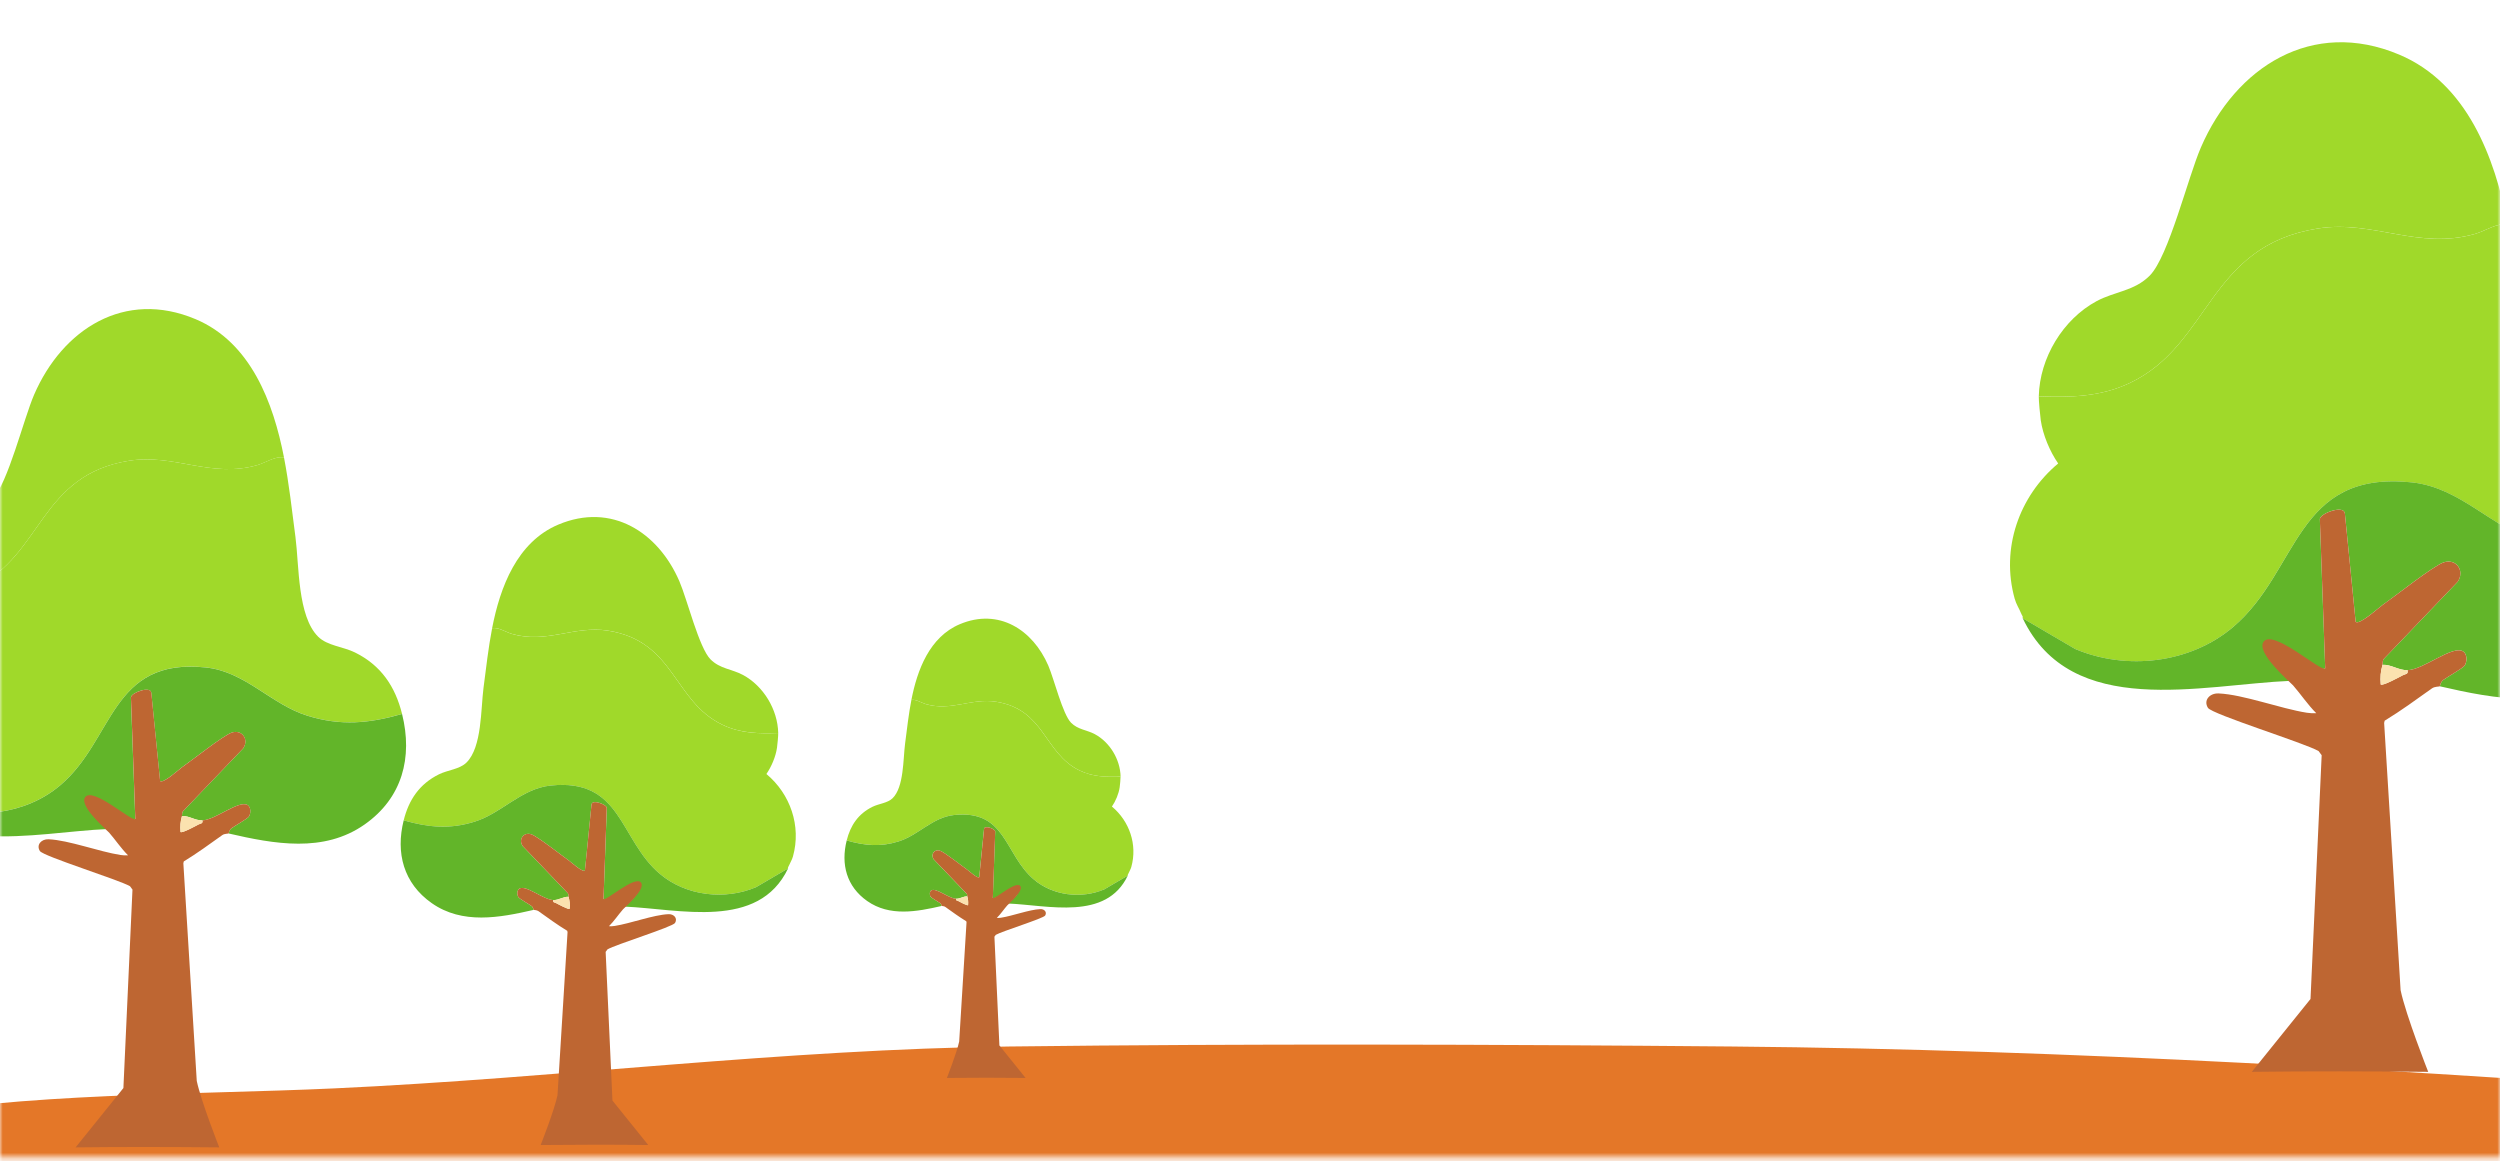 <svg width="450" height="209" viewBox="0 0 450 209" fill="none" xmlns="http://www.w3.org/2000/svg">
<mask id="mask0_262_3956" style="mask-type:alpha" maskUnits="userSpaceOnUse" x="0" y="0" width="450" height="209">
<path d="M450 0H0V208.333H450V0Z" fill="white"/>
</mask>
<g mask="url(#mask0_262_3956)">
<path d="M181.571 188.371C224.896 187.842 268.5 187.983 311.829 188.371C372.375 188.912 435.454 192.754 495.667 197.208C501.846 197.667 543.821 201.604 545.2 203.554C547.954 207.446 541.137 208.717 538.462 209.287C504.067 216.629 459.408 215.008 423.708 216.171C302.029 220.137 178.904 220.383 57.404 214.967C33.237 213.887 -6.596 215.246 -28.463 207.667C-29.613 207.271 -32.492 207.971 -31.442 205.458C-30.104 202.258 -24.058 201.992 -20.871 201.383C3.925 196.633 34.575 197.092 60.117 195.912C100.417 194.054 141.083 188.862 181.567 188.371H181.571Z" fill="#E47728"/>
<path d="M88.583 113.071C87.908 116.554 87.496 120.275 87.033 123.808C86.533 127.638 86.767 134.488 83.971 137.254C82.737 138.475 80.612 138.588 79.017 139.375C75.492 141.117 73.583 143.971 72.662 147.667C77.125 148.946 80.904 149.3 85.392 147.917C90.333 146.392 93.779 141.963 99.121 141.4C111.975 140.05 111.446 151.1 118.762 157.296C123.471 161.283 130.454 162.083 136.087 159.696L141.85 156.321C141.875 156.267 141.825 156.179 141.85 156.125L142.046 155.733C142.254 155.217 142.546 154.825 142.733 154.158C144.262 148.675 142.258 142.908 137.954 139.321C138.875 137.983 139.629 136.188 139.862 134.579C139.937 134.067 140.092 132.421 140.079 131.946C136.554 132.079 133.292 132.013 130.058 130.471C121.175 126.238 121.533 115.454 109.462 113.525C103.371 112.55 98.4 115.921 92.167 114.113C91.012 113.775 89.721 112.867 88.583 113.079V113.071Z" fill="#A0D92A"/>
<path d="M88.583 113.071C89.725 112.858 91.012 113.771 92.166 114.104C98.4 115.917 103.367 112.546 109.462 113.517C121.537 115.446 121.179 126.229 130.058 130.462C133.296 132.004 136.554 132.071 140.079 131.937C139.987 127.717 137.421 123.471 133.725 121.487C131.742 120.421 129.583 120.392 127.887 118.679C125.821 116.587 123.696 107.887 122.287 104.625C118.462 95.779 110.075 90.392 100.504 94.425C93.062 97.558 90.016 105.683 88.583 113.071Z" fill="#A0D92A"/>
<path d="M72.662 147.663C71.2 153.525 72.629 158.996 77.712 162.563C83.225 166.433 89.904 165.2 96.054 163.779C96.021 163.754 95.983 163.313 95.675 163.083C95.196 162.733 93.517 161.792 93.325 161.5C93.037 161.067 93.042 160.217 93.5 159.946C94.683 159.242 97.829 161.958 99.596 162.013C100.596 162.042 101.358 161.383 102.346 161.421C102.292 161.217 102.379 160.925 102.162 160.729L94.083 152.292C93.279 151.079 94.267 149.738 95.604 150.167C96.733 150.529 100.975 153.904 102.333 154.85C102.729 155.125 104.883 157.1 105.292 156.704L106.475 144.817C106.562 143.842 109.108 144.758 109.225 145.404L108.637 161.817C109.1 162.246 112.15 160.204 112.396 160.046C113.308 159.45 113.904 159.167 114.404 159.542C115.596 160.438 114.037 161.533 113.258 162.421C113.037 162.671 112.446 163.125 112.396 163.188C122.292 163.6 136.525 167.488 141.854 156.317L136.092 159.692C130.458 162.079 123.475 161.279 118.767 157.292C111.45 151.096 111.979 140.046 99.125 141.396C93.783 141.958 90.337 146.388 85.396 147.913C80.908 149.3 77.129 148.942 72.667 147.663H72.662Z" fill="#62B529"/>
<path d="M115.396 158.883C114.346 157.458 109.096 162.242 108.633 161.813L109.221 145.4C109.104 144.754 106.558 143.838 106.471 144.813L105.287 156.7C104.879 157.096 102.721 155.117 102.329 154.846C100.971 153.9 96.729 150.529 95.6 150.163C94.262 149.733 93.271 151.075 94.079 152.288L102.158 160.725C102.375 160.921 102.287 161.213 102.342 161.417C102.554 162.183 102.604 162.746 102.537 163.579C102.342 163.779 100.467 162.754 100.108 162.563C99.833 162.417 99.487 162.483 99.591 162.008C97.825 161.958 94.679 159.238 93.496 159.942C93.037 160.217 93.033 161.063 93.321 161.496C93.512 161.788 95.192 162.729 95.671 163.079C95.983 163.308 96.021 163.75 96.05 163.775C96.108 163.817 96.608 163.788 96.904 163.996C98.612 165.213 100.308 166.458 102.104 167.546L102.158 167.796L100.35 197.138C99.771 199.904 97.317 206.104 97.317 206.104C103.592 206.046 110.412 206.021 116.687 206.104L110.242 198.104L109.017 171.338L109.35 170.883C110.829 170.013 121.071 166.842 121.504 166.133C122.025 165.283 121.287 164.508 120.329 164.55C117.608 164.671 113.533 166.217 110.637 166.671C110.292 166.725 109.954 166.742 109.608 166.721C110.55 165.783 111.287 164.658 112.154 163.667C112.437 163.342 116.271 160.079 115.387 158.879L115.396 158.883Z" fill="#BE6632"/>
<path d="M141.85 156.117C141.904 155.996 141.979 155.896 142.046 155.725L141.85 156.117Z" fill="#046743"/>
<path d="M99.587 162.013C99.483 162.488 99.829 162.421 100.104 162.567C100.467 162.758 102.337 163.788 102.533 163.583C102.6 162.75 102.55 162.188 102.337 161.421C101.35 161.379 100.587 162.038 99.587 162.013Z" fill="#FBE2AF"/>
<path d="M164.05 125.988C163.554 128.534 163.254 131.259 162.917 133.838C162.55 136.638 162.721 141.651 160.675 143.672C159.771 144.563 158.221 144.647 157.05 145.222C154.471 146.492 153.079 148.584 152.404 151.284C155.667 152.217 158.429 152.48 161.713 151.467C165.325 150.351 167.846 147.113 171.75 146.701C181.15 145.713 180.763 153.797 186.113 158.326C189.554 161.242 194.663 161.826 198.783 160.08L203 157.609C203.017 157.572 202.983 157.505 203 157.467L203.142 157.18C203.292 156.801 203.508 156.513 203.642 156.03C204.758 152.022 203.296 147.801 200.146 145.18C200.817 144.205 201.371 142.888 201.542 141.713C201.596 141.338 201.708 140.134 201.7 139.788C199.121 139.884 196.738 139.834 194.371 138.709C187.875 135.613 188.138 127.73 179.308 126.317C174.854 125.605 171.221 128.072 166.663 126.747C165.817 126.501 164.875 125.834 164.042 125.988H164.05Z" fill="#A0D92A"/>
<path d="M164.05 125.988C164.883 125.834 165.825 126.501 166.671 126.746C171.229 128.071 174.863 125.605 179.317 126.317C188.146 127.73 187.883 135.613 194.379 138.709C196.746 139.838 199.129 139.884 201.708 139.788C201.642 136.701 199.767 133.596 197.063 132.146C195.613 131.367 194.033 131.346 192.792 130.092C191.279 128.563 189.725 122.201 188.696 119.813C185.9 113.342 179.767 109.405 172.767 112.355C167.325 114.646 165.1 120.588 164.05 125.988Z" fill="#A0D92A"/>
<path d="M152.404 151.288C151.333 155.575 152.379 159.575 156.096 162.184C160.129 165.017 165.013 164.113 169.508 163.071C169.483 163.055 169.458 162.73 169.229 162.563C168.879 162.305 167.65 161.617 167.508 161.405C167.3 161.088 167.3 160.467 167.638 160.267C168.504 159.75 170.804 161.738 172.096 161.775C172.829 161.796 173.383 161.317 174.108 161.346C174.067 161.196 174.133 160.984 173.971 160.842L168.063 154.671C167.475 153.784 168.196 152.8 169.175 153.117C170 153.384 173.1 155.85 174.096 156.542C174.383 156.742 175.963 158.188 176.258 157.9L177.125 149.205C177.188 148.492 179.05 149.163 179.138 149.634L178.708 161.634C179.046 161.946 181.279 160.455 181.458 160.338C182.125 159.9 182.563 159.696 182.929 159.971C183.8 160.625 182.663 161.43 182.092 162.075C181.929 162.259 181.5 162.592 181.458 162.634C188.696 162.934 199.104 165.78 203 157.609L198.783 160.08C194.663 161.825 189.554 161.242 186.113 158.325C180.763 153.796 181.15 145.713 171.75 146.7C167.846 147.109 165.325 150.35 161.713 151.467C158.429 152.48 155.667 152.221 152.404 151.284V151.288Z" fill="#62B529"/>
<path d="M183.658 159.492C182.892 158.45 179.05 161.95 178.713 161.634L179.142 149.634C179.054 149.163 177.196 148.492 177.129 149.205L176.263 157.9C175.967 158.188 174.388 156.742 174.1 156.542C173.104 155.85 170.004 153.384 169.179 153.117C168.2 152.8 167.475 153.784 168.067 154.671L173.975 160.842C174.133 160.984 174.071 161.2 174.113 161.346C174.267 161.905 174.304 162.317 174.254 162.925C174.113 163.071 172.742 162.321 172.475 162.18C172.275 162.071 172.021 162.121 172.096 161.775C170.804 161.738 168.504 159.75 167.638 160.267C167.304 160.467 167.3 161.088 167.508 161.405C167.65 161.617 168.875 162.305 169.229 162.563C169.458 162.73 169.483 163.055 169.508 163.071C169.55 163.1 169.917 163.08 170.133 163.234C171.383 164.121 172.625 165.034 173.933 165.83L173.975 166.013L172.654 187.471C172.229 189.492 170.438 194.03 170.438 194.03C175.029 193.984 180.013 193.971 184.604 194.03L179.892 188.18L178.996 168.605L179.242 168.271C180.321 167.634 187.813 165.317 188.129 164.796C188.508 164.175 187.971 163.609 187.271 163.638C185.283 163.725 182.3 164.859 180.183 165.188C179.933 165.225 179.683 165.242 179.429 165.221C180.121 164.538 180.658 163.713 181.292 162.988C181.5 162.75 184.304 160.363 183.658 159.488V159.492Z" fill="#BE6632"/>
<path d="M203 157.467C203.038 157.38 203.096 157.305 203.142 157.18L203 157.467Z" fill="#046743"/>
<path d="M172.096 161.78C172.021 162.126 172.271 162.076 172.475 162.184C172.738 162.326 174.108 163.076 174.254 162.93C174.304 162.322 174.267 161.909 174.113 161.351C173.388 161.322 172.833 161.805 172.1 161.78H172.096Z" fill="#FBE2AF"/>
<path d="M451.404 40.4C452.512 46.108 453.187 52.212 453.942 58C454.758 64.275 454.379 75.508 458.962 80.041C460.987 82.041 464.467 82.225 467.087 83.516C472.867 86.367 475.992 91.05 477.5 97.108C470.187 99.204 463.992 99.787 456.633 97.516C448.533 95.012 442.883 87.754 434.129 86.833C413.058 84.621 413.925 102.733 401.933 112.892C394.217 119.425 382.767 120.742 373.529 116.825L364.083 111.292C364.042 111.204 364.125 111.058 364.083 110.971L363.762 110.325C363.425 109.475 362.942 108.833 362.637 107.746C360.129 98.758 363.417 89.304 370.471 83.425C368.962 81.237 367.725 78.291 367.337 75.654C367.217 74.817 366.962 72.112 366.979 71.337C372.758 71.554 378.104 71.442 383.408 68.916C397.967 61.979 397.383 44.3 417.175 41.137C427.162 39.541 435.308 45.066 445.525 42.1C447.421 41.55 449.533 40.054 451.4 40.404L451.404 40.4Z" fill="#A0D92A"/>
<path d="M451.404 40.4C449.533 40.05 447.421 41.546 445.529 42.096C435.313 45.062 427.167 39.537 417.179 41.133C397.387 44.296 397.975 61.975 383.413 68.912C378.108 71.442 372.763 71.55 366.983 71.333C367.138 64.412 371.338 57.458 377.4 54.2C380.654 52.454 384.192 52.404 386.971 49.592C390.358 46.162 393.842 31.9 396.154 26.554C402.425 12.05 416.171 3.225 431.862 9.833C444.058 14.971 449.054 28.287 451.404 40.396V40.4Z" fill="#A0D92A"/>
<path d="M477.504 97.113C479.904 106.725 477.562 115.688 469.229 121.542C460.192 127.888 449.242 125.863 439.162 123.533C439.217 123.496 439.275 122.767 439.787 122.392C440.575 121.817 443.325 120.275 443.642 119.796C444.112 119.083 444.108 117.696 443.354 117.246C441.412 116.092 436.258 120.546 433.362 120.629C431.721 120.675 430.471 119.596 428.85 119.663C428.942 119.329 428.796 118.85 429.154 118.529L442.396 104.696C443.717 102.708 442.092 100.504 439.9 101.213C438.046 101.808 431.1 107.338 428.867 108.888C428.221 109.338 424.683 112.579 424.017 111.929L422.079 92.438C421.937 90.838 417.767 92.342 417.571 93.4L418.537 120.304C417.779 121.008 412.775 117.663 412.375 117.4C410.879 116.425 409.904 115.958 409.079 116.575C407.125 118.042 409.679 119.842 410.958 121.292C411.321 121.704 412.287 122.45 412.375 122.546C396.154 123.221 372.825 129.596 364.087 111.283L373.533 116.817C382.771 120.733 394.221 119.417 401.937 112.883C413.929 102.729 413.062 84.613 434.133 86.825C442.887 87.746 448.537 95.004 456.637 97.508C463.996 99.783 470.192 99.196 477.504 97.1V97.113Z" fill="#62B529"/>
<path d="M407.45 115.504C409.171 113.167 417.779 121.012 418.538 120.308L417.571 93.404C417.763 92.346 421.938 90.842 422.079 92.442L424.017 111.933C424.683 112.579 428.221 109.337 428.867 108.892C431.096 107.342 438.046 101.812 439.9 101.217C442.092 100.512 443.717 102.712 442.396 104.7L429.154 118.533C428.796 118.854 428.942 119.333 428.85 119.667C428.504 120.921 428.421 121.846 428.529 123.208C428.85 123.537 431.921 121.854 432.513 121.542C432.967 121.3 433.533 121.412 433.358 120.633C436.254 120.55 441.413 116.092 443.35 117.25C444.1 117.696 444.104 119.087 443.638 119.8C443.321 120.279 440.571 121.821 439.783 122.396C439.275 122.767 439.213 123.5 439.158 123.537C439.063 123.608 438.246 123.554 437.758 123.904C434.954 125.896 432.175 127.942 429.238 129.725L429.146 130.133L432.108 178.233C433.058 182.767 437.079 192.933 437.079 192.933C426.792 192.833 415.613 192.8 405.325 192.933L415.892 179.817L417.9 135.942L417.35 135.196C414.925 133.771 398.137 128.571 397.425 127.408C396.571 126.017 397.779 124.746 399.35 124.817C403.808 125.012 410.492 127.55 415.233 128.292C415.796 128.379 416.358 128.408 416.925 128.371C415.379 126.833 414.171 124.992 412.75 123.362C412.283 122.829 406 117.483 407.446 115.512L407.45 115.504Z" fill="#BE6632"/>
<path d="M364.083 110.967C363.996 110.771 363.875 110.604 363.763 110.321L364.083 110.967Z" fill="#046743"/>
<path d="M433.358 120.633C433.529 121.412 432.962 121.3 432.512 121.542C431.921 121.854 428.85 123.542 428.529 123.208C428.421 121.846 428.504 120.921 428.85 119.667C430.471 119.6 431.721 120.679 433.362 120.633H433.358Z" fill="#FBE2AF"/>
<path d="M51.117 82.338C52.017 86.984 52.571 91.954 53.183 96.667C53.85 101.775 53.541 110.921 57.275 114.613C58.921 116.242 61.754 116.388 63.892 117.442C68.596 119.763 71.141 123.575 72.371 128.508C66.416 130.213 61.371 130.692 55.379 128.838C48.783 126.8 44.183 120.888 37.054 120.138C19.896 118.333 20.604 133.083 10.837 141.354C4.554 146.675 -4.767 147.746 -12.288 144.558L-19.979 140.05C-20.013 139.979 -19.946 139.863 -19.979 139.788L-20.242 139.263C-20.517 138.571 -20.909 138.05 -21.159 137.163C-23.2 129.846 -20.525 122.146 -14.779 117.358C-16.009 115.575 -17.013 113.179 -17.329 111.029C-17.429 110.346 -17.634 108.146 -17.621 107.517C-12.917 107.692 -8.563 107.604 -4.246 105.546C7.608 99.896 7.133 85.504 23.246 82.929C31.379 81.629 38.008 86.129 46.329 83.713C47.871 83.263 49.592 82.046 51.112 82.334L51.117 82.338Z" fill="#A0D92A"/>
<path d="M51.117 82.338C49.596 82.054 47.875 83.271 46.333 83.717C38.017 86.133 31.383 81.633 23.25 82.933C7.137 85.508 7.612 99.9 -4.242 105.55C-8.558 107.608 -12.913 107.696 -17.617 107.521C-17.492 101.883 -14.071 96.221 -9.133 93.571C-6.483 92.15 -3.604 92.108 -1.342 89.821C1.417 87.029 4.254 75.417 6.133 71.063C11.237 59.254 22.433 52.067 35.208 57.45C45.137 61.633 49.204 72.475 51.117 82.338Z" fill="#A0D92A"/>
<path d="M72.371 128.513C74.325 136.338 72.416 143.638 65.633 148.404C58.275 153.571 49.362 151.921 41.15 150.025C41.191 149.996 41.242 149.4 41.658 149.096C42.3 148.629 44.537 147.371 44.796 146.983C45.179 146.404 45.175 145.275 44.562 144.908C42.983 143.967 38.783 147.596 36.425 147.667C35.087 147.704 34.071 146.825 32.75 146.879C32.825 146.608 32.704 146.221 32.996 145.958L43.779 134.696C44.854 133.079 43.533 131.283 41.746 131.858C40.237 132.346 34.579 136.846 32.762 138.108C32.237 138.475 29.358 141.113 28.812 140.588L27.233 124.717C27.116 123.413 23.721 124.638 23.562 125.5L24.35 147.404C23.733 147.975 19.658 145.254 19.333 145.038C18.112 144.242 17.321 143.863 16.65 144.367C15.058 145.563 17.137 147.025 18.179 148.208C18.475 148.542 19.262 149.15 19.333 149.229C6.125 149.779 -12.871 154.971 -19.983 140.058L-12.292 144.567C-4.771 147.754 4.55 146.683 10.833 141.363C20.6 133.096 19.892 118.346 37.05 120.146C44.179 120.896 48.779 126.808 55.375 128.846C61.367 130.696 66.412 130.221 72.367 128.517L72.371 128.513Z" fill="#62B529"/>
<path d="M15.329 143.488C16.729 141.584 23.741 147.971 24.358 147.4L23.571 125.496C23.729 124.638 27.125 123.413 27.241 124.713L28.821 140.584C29.362 141.109 32.246 138.471 32.771 138.104C34.587 136.842 40.246 132.342 41.754 131.854C43.541 131.279 44.862 133.075 43.787 134.692L33.004 145.954C32.712 146.217 32.833 146.609 32.758 146.875C32.475 147.896 32.408 148.65 32.496 149.759C32.758 150.029 35.258 148.654 35.737 148.4C36.104 148.204 36.566 148.296 36.429 147.663C38.787 147.596 42.987 143.967 44.566 144.904C45.179 145.267 45.183 146.4 44.8 146.979C44.541 147.371 42.304 148.625 41.662 149.092C41.246 149.396 41.196 149.988 41.154 150.021C41.075 150.079 40.412 150.038 40.017 150.317C37.733 151.938 35.471 153.604 33.079 155.059L33.004 155.392L35.416 194.559C36.191 198.25 39.467 206.529 39.467 206.529C31.087 206.45 21.987 206.421 13.608 206.529L22.212 195.85L23.846 160.125L23.4 159.521C21.425 158.363 7.754 154.125 7.175 153.179C6.479 152.046 7.467 151.013 8.742 151.067C12.371 151.229 17.812 153.292 21.675 153.896C22.133 153.967 22.587 153.992 23.05 153.959C21.791 152.709 20.808 151.209 19.65 149.879C19.271 149.442 14.154 145.092 15.333 143.488H15.329Z" fill="#BE6632"/>
<path d="M36.425 147.667C36.562 148.3 36.104 148.209 35.733 148.404C35.25 148.659 32.75 150.034 32.492 149.763C32.404 148.654 32.471 147.9 32.754 146.879C34.075 146.825 35.092 147.704 36.429 147.667H36.425Z" fill="#FBE2AF"/>
</g>
</svg>
